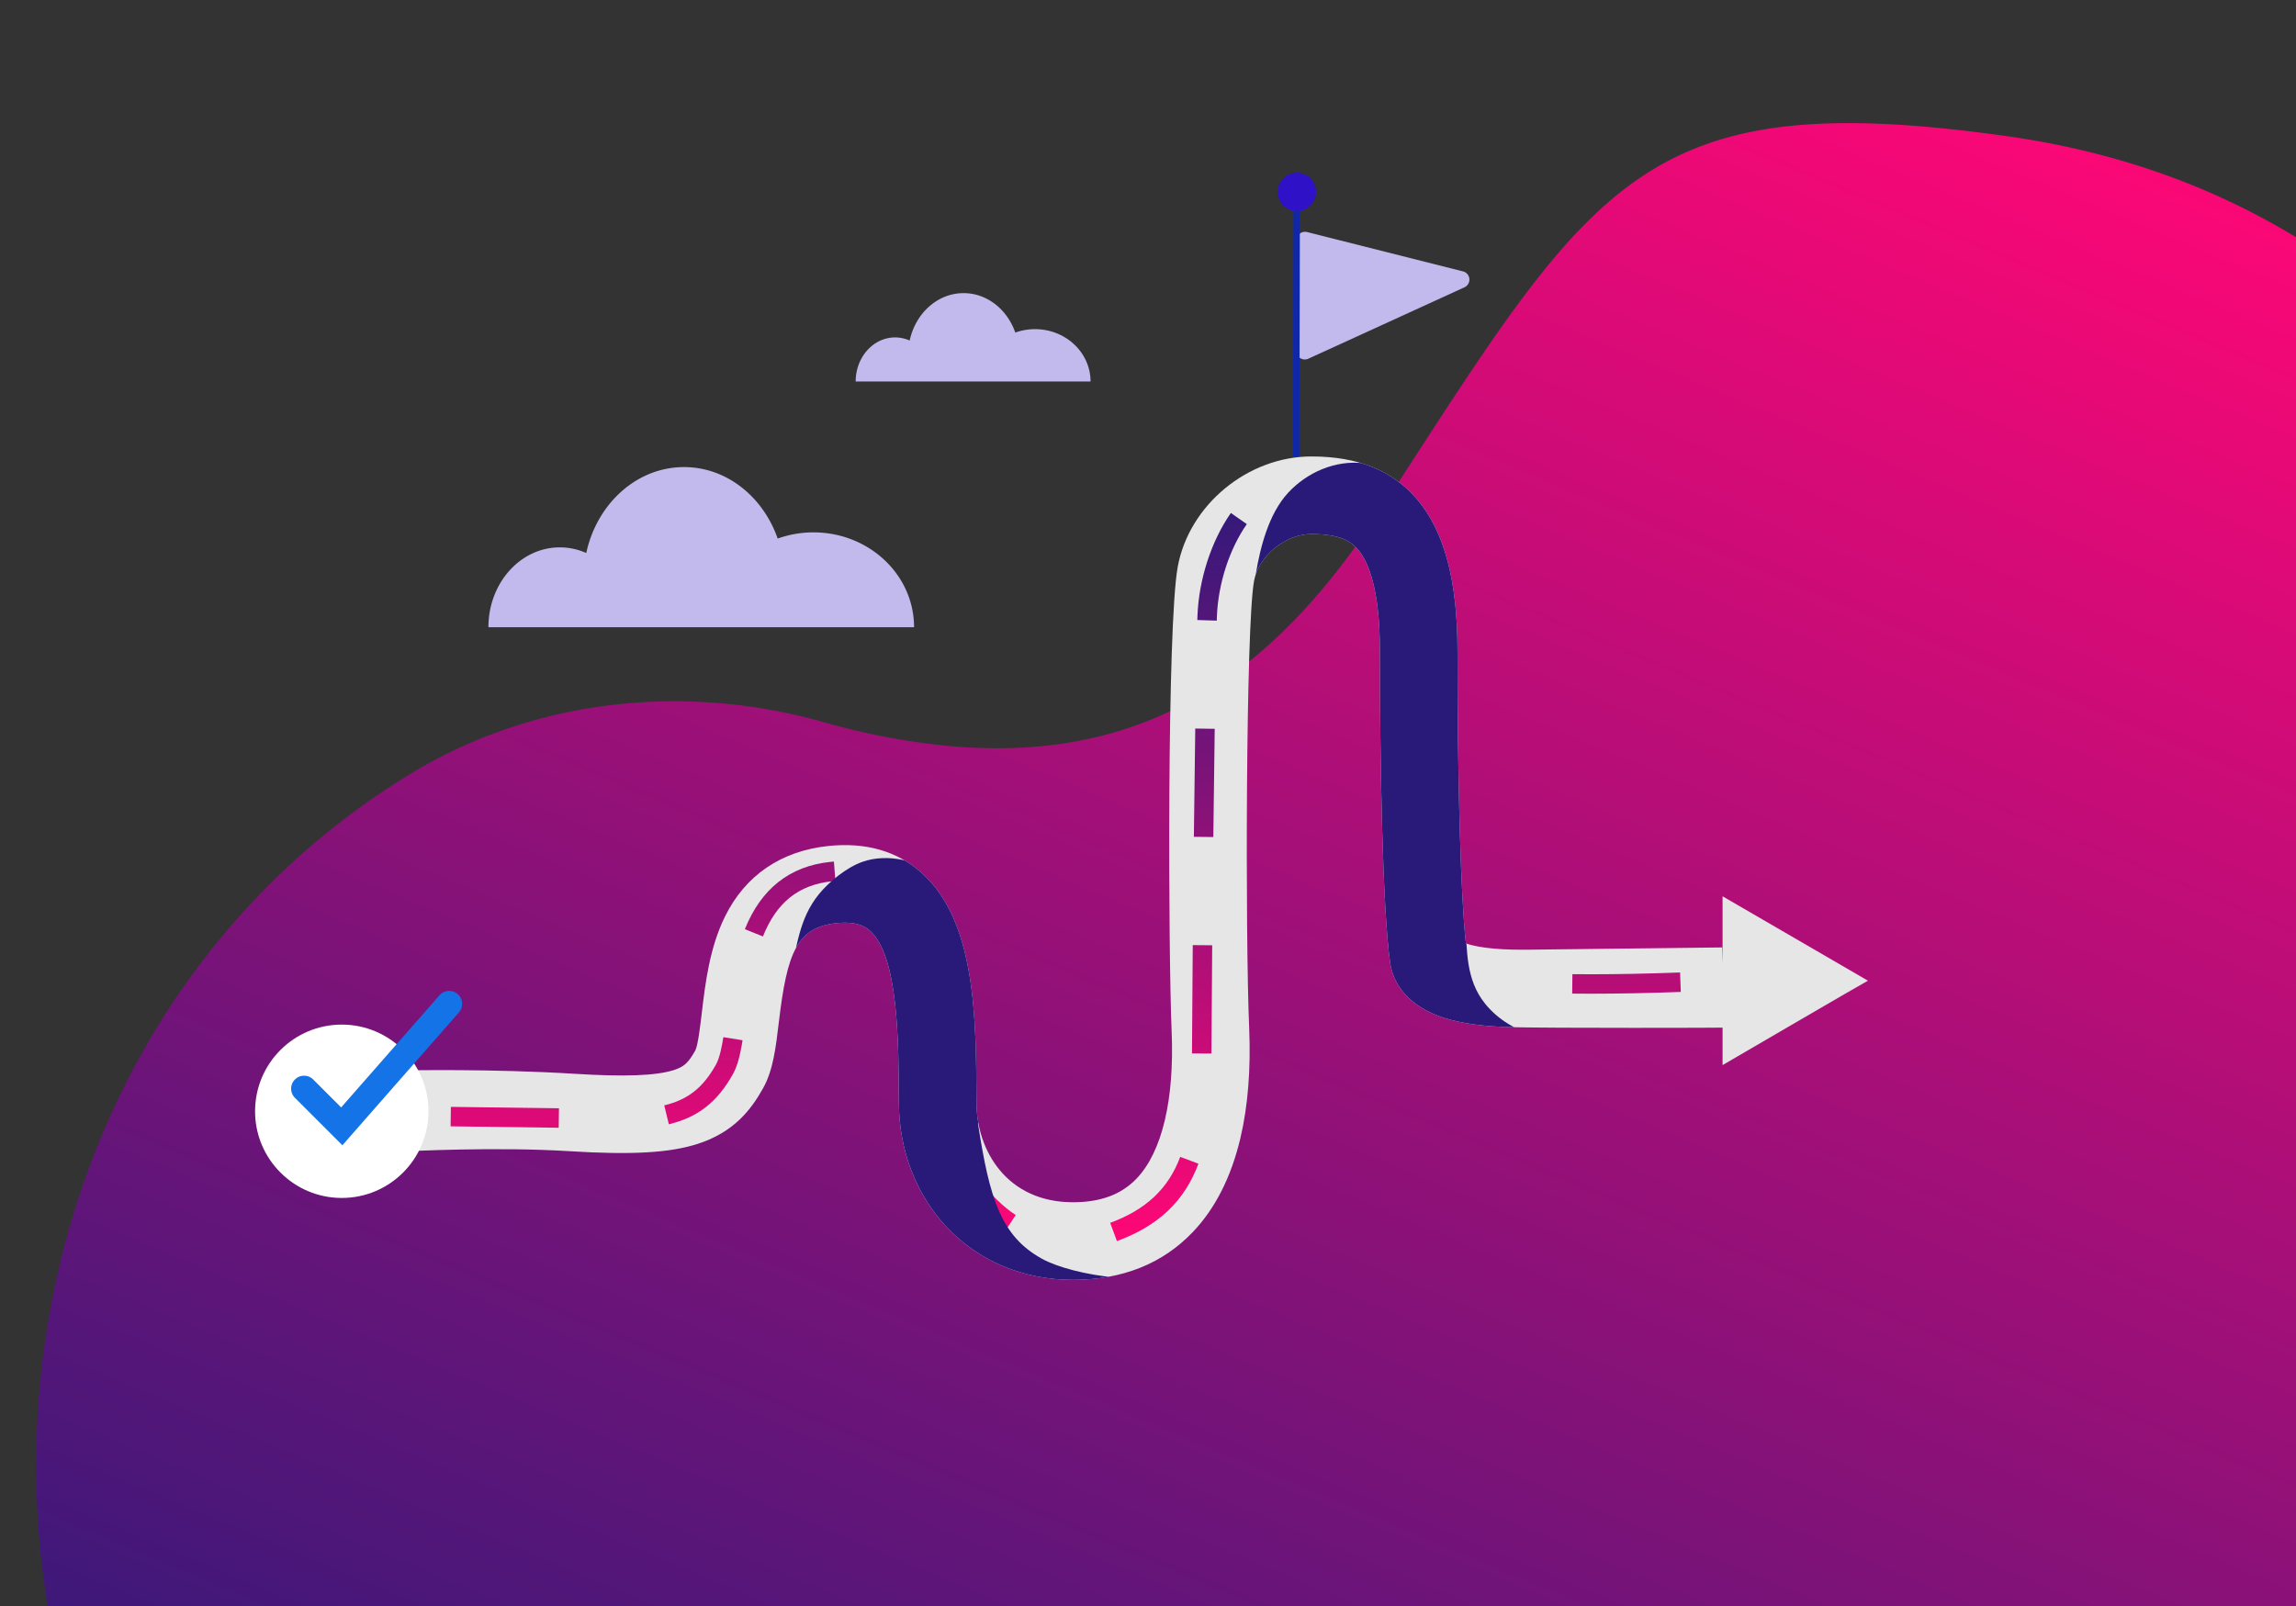 <svg xmlns="http://www.w3.org/2000/svg" xmlns:xlink="http://www.w3.org/1999/xlink" width="1062" height="743" viewBox="0 0 1062 743">
  <rect x="0" y="0" width="1062" height="743" fill="#333333" stroke="none"/>
  <defs>
    <linearGradient id="linear-gradient" x1="0.338" y1="0.922" x2="0.484" y2="-0.02" gradientUnits="objectBoundingBox">
      <stop offset="0" stop-color="#291a7a"/>
      <stop offset="1" stop-color="#ff0776"/>
    </linearGradient>
    <clipPath id="clip-path">
      <rect id="Rectangle_451" data-name="Rectangle 451" width="1062" height="743" transform="translate(858 4732)" stroke="#707070" stroke-width="1" fill="url(#linear-gradient)"/>
    </clipPath>
    <clipPath id="clip-path-2">
      <rect id="Rectangle_535" data-name="Rectangle 535" width="676.914" height="409.995" fill="none"/>
    </clipPath>
    <linearGradient id="linear-gradient-3" x1="0.5" y1="0" x2="0.5" y2="1" xlink:href="#linear-gradient"/>
    <clipPath id="clip-path-3">
      <path id="Path_2557" data-name="Path 2557" d="M419.509,0c-29.434,0-56.593,22.41-61.827,51.017-5,27.336-4.367,178.657-2.828,214.913,1.343,31.631-4.425,55.839-16.238,68.164-7.051,7.357-16.661,10.933-29.38,10.933-30.536,0-44.555-23.858-44.659-46.026l0-.8c-.181-38.99-.386-83.181-25.3-105.5-11.3-10.124-25.86-14.324-43.285-12.485-21.834,2.3-38.342,13.588-47.738,32.633-7.161,14.515-9.128,31.125-10.707,44.472-.708,5.975-1.777,15.005-2.986,17.419-3.275,5.839-5.25,7.637-10.062,9.159-8.217,2.6-22.768,3.138-45.792,1.693-37.488-2.351-56.439-.65-57.227-.576v35.2c.17-.016,20.706-.954,54.98,1.2,28.34,1.776,45.944.792,58.861-3.293,17.2-5.441,25.09-16.1,30.54-25.818,4.668-8.32,5.9-18.719,7.324-30.759,3.79-32.009,8.374-43.714,26.573-45.635,9.334-.985,13.357,1.541,15.574,3.526,13.048,11.69,13.229,50.558,13.36,78.939l0,.8c.1,21.577,7.753,41.725,21.548,56.731,14.828,16.131,35.781,25.015,59,25.015,22.7,0,41.306-7.4,55.289-21.988,10.442-10.893,17.893-25.579,22.147-43.647,3.483-14.8,4.841-31.914,4.037-50.872-1.794-42.265-1.613-185.685,2.275-206.931,2.1-11.5,14.5-21.589,26.525-21.589,13.573,0,18.5,3.633,21.535,7.186C445.667,48.493,451.177,61,451.172,89.79c-.009,51.421,1.224,120.072,4.728,144.32,2.354,16.28,16.932,23.129,25.413,25.762,8,2.486,17.93,3.844,30.345,4.153a289.11,289.11,0,0,0,38.793-1.958l-4.528-35.6a264,264,0,0,1-26.671,1.725c-17.039.193-25.046-1.757-28.3-2.933-2.358-21.237-3.9-74.292-3.893-135.46.007-32.348-6.115-55.251-18.714-70.017C456.988,6.471,441.014,0,419.511,0Z" fill="none"/>
    </clipPath>
    <clipPath id="clip-path-4">
      <rect id="Rectangle_536" data-name="Rectangle 536" width="88.67" height="131.247" fill="none"/>
    </clipPath>
  </defs>
  <g id="Group_1083" data-name="Group 1083" transform="translate(-858 -4779)">
    <g id="Group_758" data-name="Group 758" transform="translate(0 47)">
      <g id="Mask_Group_4" data-name="Mask Group 4" clip-path="url(#clip-path)">
        <path id="Path_2341" data-name="Path 2341" d="M1532.715,906.669c-27.971,129.848-81.2,177.9-359.967,136.751-158.279-24.473-219.519,52.523-284.79,144.468-1.116,1.587-2.231,3.174-3.366,4.761-68.352,96.419-136.024,193.106-305.232,160.966-179.381-28.679-290.087-175.956-307.218-333.193-.209-1.912-.4-3.843-.568-5.755-9.624-101.944,20.118-207.5,96-287.192,45.833-48.123,110.953-73.686,178.171-72.883a323.965,323.965,0,0,0,60.43-4.531c4.406-.784,8.679-1.644,12.839-2.619,85.635-19.789,125.1-78.619,149.3-150.412.568-1.7,1.135-3.4,1.683-5.124,55.571-171.214,64.768-219.9,234.346-240.8,165.678-20.418,279.009,69.941,350.564,167.354S1560.686,776.82,1532.715,906.669Z" transform="matrix(0.966, 0.259, -0.259, 0.966, 880.841, 4292.26)" fill="url(#linear-gradient)"/>
      </g>
    </g>
    <g id="Group_863" data-name="Group 863">
      <g id="Group_859" data-name="Group 859">
        <g id="Group_856" data-name="Group 856">
          <g id="Group_855" data-name="Group 855" transform="translate(1045.086 4990.169)">
            <g id="Group_852" data-name="Group 852">
              <g id="Group_851" data-name="Group 851" clip-path="url(#clip-path-2)">
                <path id="Path_2552" data-name="Path 2552" d="M609.678,203.476v78.1s66.9-39.051,67.235-39.051Z" fill="#e6e6e6"/>
                <path id="Path_2553" data-name="Path 2553" d="M309.236,380.915c-23.218,0-44.17-8.884-59-25.015-13.8-15.006-21.448-35.154-21.547-56.731l0-.8c-.131-28.381-.312-67.249-13.36-78.939-2.217-1.985-6.239-4.511-15.573-3.526-18.2,1.921-22.784,13.627-26.573,45.635-1.426,12.04-2.657,22.439-7.325,30.76-5.449,9.713-13.339,20.376-30.539,25.817-12.918,4.085-30.521,5.07-58.862,3.293-34.273-2.149-76.086.077-76.086.077L0,284.055c.789-.073,41.214-.812,78.7,1.539,23.025,1.445,37.576.907,45.792-1.692,4.812-1.523,6.787-3.32,10.063-9.159,1.208-2.414,2.278-11.445,2.984-17.421,1.58-13.346,3.547-29.956,10.709-44.471,9.4-19.045,25.9-30.329,47.737-32.633,17.425-1.838,31.987,2.362,43.285,12.485,24.917,22.32,25.122,66.513,25.3,105.5l0,.8c.1,22.168,14.124,46.026,44.659,46.026,12.718,0,22.329-3.576,29.38-10.932,11.814-12.326,17.581-36.534,16.237-68.164-1.539-36.257-2.173-187.577,2.828-214.913C362.917,22.41,390.076,0,419.508,0h0c21.5,0,37.478,6.471,48.834,19.78,12.6,14.766,18.721,37.669,18.716,70.017-.012,61.168,1.534,114.223,3.892,135.461,3.254,1.175,11.26,3.126,28.3,2.933,14.088-.153,90.132-1.038,90.257-1.054l1.685,37.087c-.783.1-80.159.285-99.535-.2-12.416-.308-22.342-1.667-30.345-4.152-8.481-2.634-23.059-9.483-25.413-25.763-3.5-24.248-4.737-92.9-4.728-144.319,0-28.8-5.5-41.3-10.129-46.716-3.031-3.554-7.961-7.187-21.534-7.187-12.026,0-24.42,10.088-26.526,21.589-3.887,21.246-4.069,164.666-2.273,206.931.8,18.958-.555,36.074-4.039,50.872-4.254,18.069-11.7,32.754-22.146,43.647-13.983,14.59-32.586,21.988-55.289,21.988" fill="#e6e6e6"/>
                <path id="Path_2554" data-name="Path 2554" d="M329.534,362.991l-3.109-8.445c16.6-6.111,26.893-15.807,32.385-30.516l8.432,3.149c-6.479,17.349-18.46,28.729-37.708,35.812m-51.77-4.545c-13.75-9.08-24.915-24.436-30.632-42.13l8.564-2.767c5.1,15.785,14.951,29.412,27.029,37.387ZM71.337,310.564,21.342,309.9l.119-9,50,.659Zm50.951-1.612-2.13-8.744c10.974-2.676,17.9-8.135,23.908-18.844,1.76-3.135,2.8-8.755,3.435-12.71l8.887,1.42c-1.208,7.568-2.547,12.262-4.473,15.694-7.27,12.96-16.131,19.894-29.627,23.184m250.97-32.731-9-.034c.043-12.09.165-29.424.352-50.131l9,.082c-.187,20.69-.309,38.007-.352,50.083m-130.528-10.7c-1.081-21.209-3.835-36.264-8.665-47.382l8.254-3.585c5.274,12.137,8.261,28.187,9.4,50.508Zm305.857-16.976c-2.827,0-5.655-.015-8.465-.046l.1-9c2.869.032,5.749.034,8.641.046,12.524,0,26.372-.277,41.163-.822l.332,8.995c-14.9.548-28.861.827-41.493.827Zm-59.053-3.569c-1.476-.265-2.886-.55-4.191-.846-12.518-2.835-19.051-21.646-19.785-26.714-.766-5.312-1.413-10.754-1.974-16.637l8.959-.855c.548,5.737,1.177,11.038,1.924,16.2.588,4.065,6.251,17.726,12.864,19.224,1.177.267,2.454.525,3.8.767ZM165.8,222.049l-8.354-3.348c7.486-18.683,20.738-29.153,39.391-31.122q.906-.1,1.8-.164l.687,8.974q-.761.058-1.538.14c-15.5,1.636-25.66,9.745-31.982,25.52m208.327-45.981-9-.1c.213-18.493.429-35.347.644-50.095l9,.131c-.215,14.739-.431,31.584-.644,50.067m86.847-25.518c-.269-12.055-.4-25.366-.4-40.693v-.57c0-3.022-.022-5.968-.066-8.754l9-.144c.046,2.834.068,5.828.068,8.9v.57c0,15.259.131,28.5.4,40.491ZM375.721,75.96l-9-.293.07-1.979c.652-16.846,6.428-34.614,15.45-47.539l7.38,5.151c-8.076,11.569-13.249,27.542-13.836,42.728Zm79.607-23.944c-4.92-18.576-13.607-29.236-27.339-33.548l2.695-8.587c16.731,5.254,27.637,18.282,33.343,39.831Z" fill="url(#linear-gradient-3)"/>
              </g>
            </g>
            <g id="Group_854" data-name="Group 854">
              <g id="Group_853" data-name="Group 853" clip-path="url(#clip-path-3)">
                <path id="Path_2555" data-name="Path 2555" d="M443.618,3.151C430.7,1.588,417.5,7.278,408.682,16.845s-12.813,24.829-14.919,37.672-.267,24.311.143,37.319L443.618,258.8l61.694,33.622,47.238-18.678c-19.545-2.517-40.3-5.233-52.691-20.557-9.2-11.377-8.183-25.119-9.2-36.066,0,0,7.5-32.436,7.02-31.468s1.694-83.025,1.694-83.025l-.484-45.991L484.61,19.6S445.039,3.323,443.618,3.151" fill="#291a7a"/>
                <path id="Path_2556" data-name="Path 2556" d="M361.992,374.677c-13.243,10.347-52.511,4.587-67.213-3.556-18.84-10.435-24.19-27.787-29.516-62.59l2.845-3.912,1.457-40.765-5.573-47.366-20.732-23.52c-5.107-5.533-19.482-9.712-31.594-5.379-7.09,2.536-15.261,9.093-20,14.945-9.336,11.528-10.131,24.584-13.624,39h20.87l-12.174,33.752-1.449,57.1,107.247,77.6s76.813-28.619,77.972-29.08-8.516-6.238-8.516-6.238" fill="#291a7a"/>
              </g>
            </g>
          </g>
          <circle id="Ellipse_133" data-name="Ellipse 133" cx="40.1" cy="40.1" r="40.1" transform="translate(975.984 5253.003)" fill="#fff"/>
          <path id="Path_2558" data-name="Path 2558" d="M201.854,463.981l-20.067-20.067a3.487,3.487,0,0,1,4.932-4.932l14.8,14.8,47.234-53.864a3.487,3.487,0,1,1,5.243,4.6Z" transform="translate(814.397 4841.195)" fill="#1473e6" stroke="#1473e6" stroke-width="5"/>
        </g>
        <g id="Group_858" data-name="Group 858" transform="translate(1449 4858.921)">
          <g id="Mask_Group_857" data-name="Mask Group 857" transform="translate(0 0)" clip-path="url(#clip-path-4)">
            <path id="Path_2559" data-name="Path 2559" d="M9.357,13.988l72.115,18.2a3.912,3.912,0,0,1,.67,7.351L9.917,72.581a3.915,3.915,0,0,1-5.543-3.567l.112-51.24a3.912,3.912,0,0,1,4.871-3.786" transform="translate(4.241 13.447)" fill="#c2b9ed"/>
            <line id="Line_1" data-name="Line 1" x1="0.266" y2="122.008" transform="translate(8.51 9.234)" fill="none" stroke="#1028a7" stroke-width="3"/>
            <path id="Path_2560" data-name="Path 2560" d="M17.465,11.037A8.866,8.866,0,1,1,11.038.271a8.867,8.867,0,0,1,6.427,10.766" transform="translate(0 -0.002)" fill="#2f11c7"/>
          </g>
        </g>
      </g>
      <path id="Path_2562" data-name="Path 2562" d="M222.859,1092.61a48.793,48.793,0,0,0-16.558,2.863c-6.78-19.359-23.623-33.069-43.334-33.069-21.909,0-40.278,16.942-45.213,39.754a29.979,29.979,0,0,0-12.23-2.614c-18.237,0-33.023,16.541-33.023,36.945H269.379c0-24.232-20.828-43.879-46.52-43.879" transform="translate(1011.415 3932.68)" fill="#c2b9ed"/>
      <path id="Path_2563" data-name="Path 2563" d="M155.466,1079.071a26.921,26.921,0,0,0-9.136,1.58c-3.741-10.682-13.035-18.247-23.911-18.247-12.089,0-22.225,9.348-24.948,21.936a16.543,16.543,0,0,0-6.749-1.443c-10.063,0-18.222,9.127-18.222,20.386H181.135c0-13.371-11.493-24.212-25.669-24.212" transform="translate(1181.288 3852.205)" fill="#c2b9ed"/>
    </g>
  </g>
</svg>
